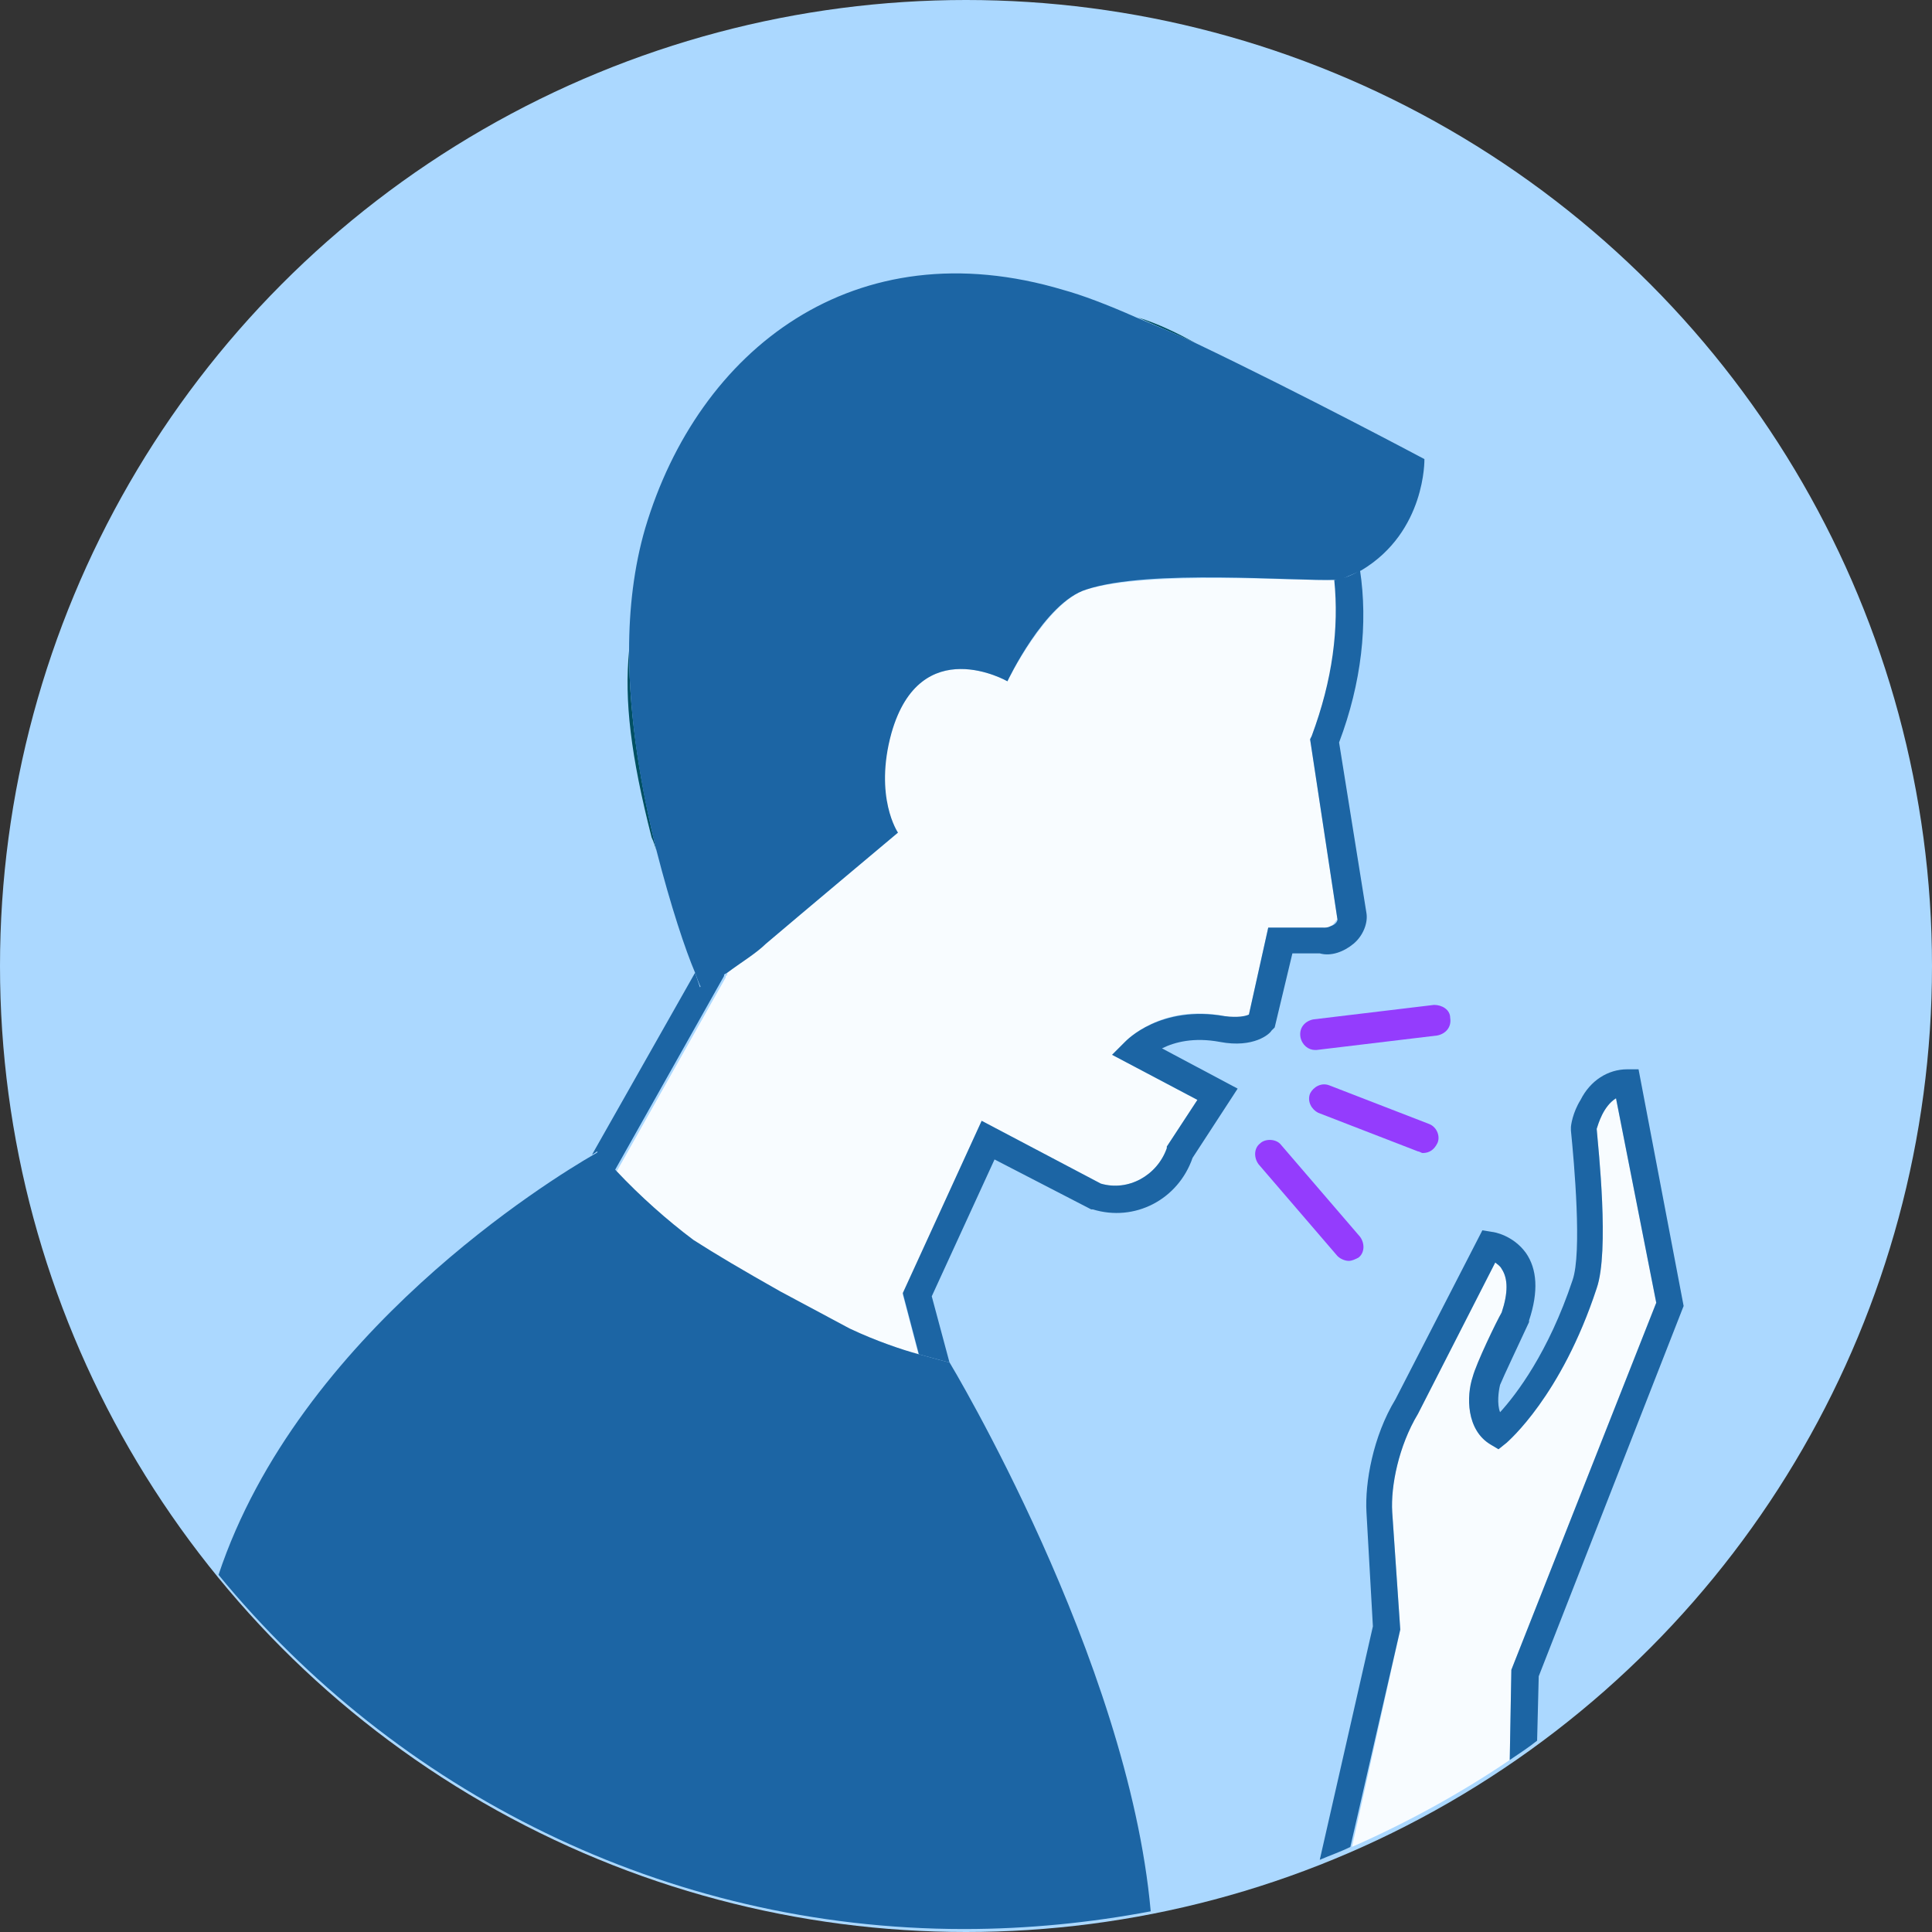 <?xml version="1.0" encoding="utf-8"?>
<!-- Generator: Adobe Illustrator 22.0.0, SVG Export Plug-In . SVG Version: 6.00 Build 0)  -->
<svg version="1.1" id="Camada_1" xmlns="http://www.w3.org/2000/svg" xmlns:xlink="http://www.w3.org/1999/xlink" x="0px" y="0px"
	 viewBox="0 0 120 120" style="enable-background:new 0 0 120 120;" xml:space="preserve">
<rect x="0" y="0" width="120" height="120" fill="#333333" stroke="none"/>
<style type="text/css">
	.st0{fill:#ABD8FF;}
	.st1{fill:#F8FCFF;}
	.st2{fill:#005063;}
	.st3{fill:#1C65A4;}
	.st4{fill:#943CFD;}
</style>
<g id="Como-se-transmite">
	<g id="como-se-previnir">
		<circle id="Oval" class="st0" cx="60" cy="60" r="60"/>
		<g id="Group-21" transform="translate(12.973, 16.216)">
			<path id="Fill-251" class="st1" d="M70,19.8c-2.5,0.1-11.5-0.6-15.5,0.6c-2.5,0.8-4.9,5.7-4.9,5.7s-5.4-3.1-7.2,3.2
				c-1.2,3.9,0.4,6.2,0.4,6.2s-6.2,5.2-8.2,6.9c-0.6,0.5-1.6,1.2-2.4,1.8c0,0.1,0,0.2-0.1,0.2l0,0.1l-6.8,12.1
				c1.6,1.6,3.2,3,4.8,4.3c1.4,0.9,3.2,2,5.4,3.2c1.5,0.8,2.9,1.6,4.3,2.3c1.8,0.7,3.3,1.2,4.3,1.6l-1-3.8L48,53.4l7.4,3.9
				c1.7,0.5,3.5-0.5,4.1-2.2l0-0.1l1.9-2.9l-5.3-2.8l0.8-0.8c0.1-0.1,2.3-2.4,6.2-1.6c0.8,0.2,1.3,0,1.5-0.1l1.2-5.4h3.3l0.1,0
				c0.2,0.1,0.3,0,0.5-0.1c0.2-0.1,0.3-0.4,0.4-0.4l-1.7-11.2l0.1-0.2C69.8,26,70.3,22.8,70,19.8z"/>
			<path id="Fill-252" class="st2" d="M61.3,5.1c-1.1-0.6-2.3-1.2-3.6-1.6C58.8,4,60,4.5,61.3,5.1"/>
			<path id="Fill-253" class="st2" d="M27.5,35.8c0.1,0.2,0.2,0.5,0.3,0.8c-0.9-3.7-1.7-8.1-1.7-12.4C25.8,27.3,26.2,30.7,27.5,35.8
				"/>
			<path id="Fill-254" class="st3" d="M30.2,44.2l-6.4,11.3c0.2-0.1,0.3-0.2,0.3-0.2c0.4,0.4,0.7,0.8,1.1,1.2L32,44.4l0-0.1
				c0-0.1,0.1-0.2,0.1-0.2c-0.9,0.6-1.6,1-1.6,1S30.4,44.8,30.2,44.2"/>
			<path id="Fill-255" class="st3" d="M70.2,29.9c1.4-3.7,1.8-7.4,1.3-10.7c-0.3,0.2-0.7,0.4-1.1,0.5c-0.1,0-0.3,0.1-0.5,0.1
				c0.3,3-0.1,6.2-1.4,9.7l-0.1,0.2l1.7,11.2c0,0.1-0.1,0.3-0.4,0.4c-0.2,0.1-0.3,0.1-0.5,0.1l-0.1,0h-3.3l-1.2,5.4
				c-0.2,0.1-0.7,0.2-1.5,0.1c-4-0.7-6.1,1.5-6.2,1.6l-0.8,0.8l5.3,2.8l-1.9,2.9l0,0.1c-0.6,1.7-2.4,2.7-4.1,2.2L48,53.4l-4.9,10.7
				l1,3.8c1.1,0.3,1.8,0.5,1.9,0.5l-1.1-4.1l3.9-8.5l6,3.1l0.1,0c2.6,0.8,5.3-0.6,6.2-3.2l2.8-4.3l-4.7-2.5c0.8-0.4,2-0.7,3.6-0.4
				c2.1,0.4,3.1-0.5,3.2-0.7l0.2-0.2l1.1-4.6h1.7c0.7,0.2,1.5-0.1,2.1-0.6c0.6-0.5,0.9-1.3,0.8-1.9L70.2,29.9"/>
			<path id="Fill-256" class="st3" d="M61.3,5.1C60,4.5,58.8,4,57.6,3.5c-1.8-0.8-3.4-1.4-4.5-1.7c-13-3.9-22.7,3.7-26,14.8
				c-0.7,2.4-1,5-1,7.6c0,4.4,0.8,8.8,1.7,12.4c0.9,3.5,1.8,6.2,2.4,7.6c0.2,0.6,0.4,1,0.4,1s0.7-0.5,1.6-1c0.8-0.6,1.8-1.2,2.4-1.8
				c2-1.7,8.2-6.9,8.2-6.9s-1.5-2.2-0.4-6.2c1.8-6.3,7.2-3.2,7.2-3.2s2.3-4.9,4.9-5.7c3.9-1.3,13-0.5,15.5-0.6c0.3,0,0.5,0,0.5-0.1
				c0.4-0.2,0.7-0.3,1.1-0.5c4-2.4,3.9-6.9,3.9-6.9S68,8.3,61.3,5.1"/>
			<path id="Fill-257" class="st3" d="M46,68.4L46,68.4c-0.1,0-0.8-0.2-1.9-0.5c-1.1-0.3-2.6-0.8-4.3-1.6c-1.3-0.7-2.8-1.5-4.3-2.3
				c-2.3-1.3-4-2.3-5.4-3.2c-1.6-1.2-3.3-2.7-4.8-4.3c-0.4-0.4-0.7-0.8-1.1-1.2c0,0-0.1,0.1-0.3,0.2C21.3,57,5.6,66.6,0.6,81.6
				c11,13.4,27.7,22,46.3,22c4,0,7.9-0.4,11.6-1.1C57.1,86.8,46,68.4,46,68.4"/>
			<path id="Fill-258" class="st1" d="M86.2,53.9c0.1,1.2,0.8,7.6,0,9.9c-2.2,6.7-5.5,9.5-5.6,9.6l-0.5,0.4l-0.5-0.3
				c-1.5-0.9-1.5-3-1.1-4.2c0.3-0.8,1.6-3.5,1.8-4c0.4-1.2,0.4-2.1,0-2.7c-0.1-0.2-0.2-0.3-0.4-0.4l-4.8,9.4
				c-1.2,1.9-1.7,4.5-1.6,6.1L74,85l-3,13.5c3.4-1.5,6.7-3.3,9.8-5.4l0.1-5.6l9-22.8l-2.5-12.7C86.6,52.5,86.3,53.6,86.2,53.9"/>
			<path id="Fill-259" class="st3" d="M88.1,50.2L88.1,50.2c-1.2,0-2.3,0.7-2.9,1.9c-0.5,0.8-0.6,1.6-0.6,1.7l0,0.1l0,0.1
				c0.2,2,0.7,7.6,0.1,9.3c-1.5,4.5-3.5,7.1-4.5,8.2c-0.2-0.5-0.1-1.3,0-1.7c0.2-0.5,1.2-2.6,1.8-3.9l0-0.1c0.6-1.8,0.5-3.2-0.2-4.2
				c-0.8-1.1-2-1.3-2.1-1.3l-0.6-0.1l-5.4,10.5c-1.4,2.3-1.9,5.2-1.8,7l0.4,7.1L69,99.3c0.7-0.3,1.3-0.5,1.9-0.8L74,85l-0.5-7.3
				c-0.1-1.6,0.4-4.1,1.6-6.1l4.8-9.4c0.1,0.1,0.3,0.2,0.4,0.4c0.4,0.6,0.4,1.5,0,2.7c-0.3,0.5-1.6,3.2-1.8,4
				c-0.4,1.2-0.4,3.3,1.1,4.2l0.5,0.3l0.5-0.4c0.1-0.1,3.4-2.9,5.6-9.6c0.8-2.3,0.1-8.7,0-9.9c0.1-0.3,0.4-1.4,1.2-1.9l2.5,12.7
				l-9,22.8l-0.1,5.6c0.6-0.4,1.2-0.8,1.7-1.2l0.1-4l9-23l-2.8-14.7H88.1"/>
			<path id="Fill-260" class="st4" d="M76.1,46.2l-7.5,0.9c-0.5,0.1-0.9,0.5-0.8,1.1c0.1,0.5,0.5,0.8,0.9,0.8c0,0,0.1,0,0.1,0
				l7.5-0.9c0.5-0.1,0.9-0.5,0.8-1.1C77.1,46.5,76.6,46.2,76.1,46.2"/>
			<path id="Fill-261" class="st4" d="M75.8,53.6l-6.2-2.4c-0.5-0.2-1,0.1-1.2,0.5c-0.2,0.5,0.1,1,0.5,1.2l6.2,2.4
				c0.1,0,0.2,0.1,0.3,0.1c0.4,0,0.7-0.2,0.9-0.6C76.5,54.4,76.3,53.8,75.8,53.6"/>
			<path id="Fill-262" class="st4" d="M66.6,54.9c-0.3-0.4-1-0.4-1.3-0.1c-0.4,0.3-0.4,0.9-0.1,1.3l4.9,5.7c0.2,0.2,0.5,0.3,0.7,0.3
				c0.2,0,0.4-0.1,0.6-0.2c0.4-0.3,0.4-0.9,0.1-1.3L66.6,54.9"/>
		</g>
	</g>
</g>
</svg>
